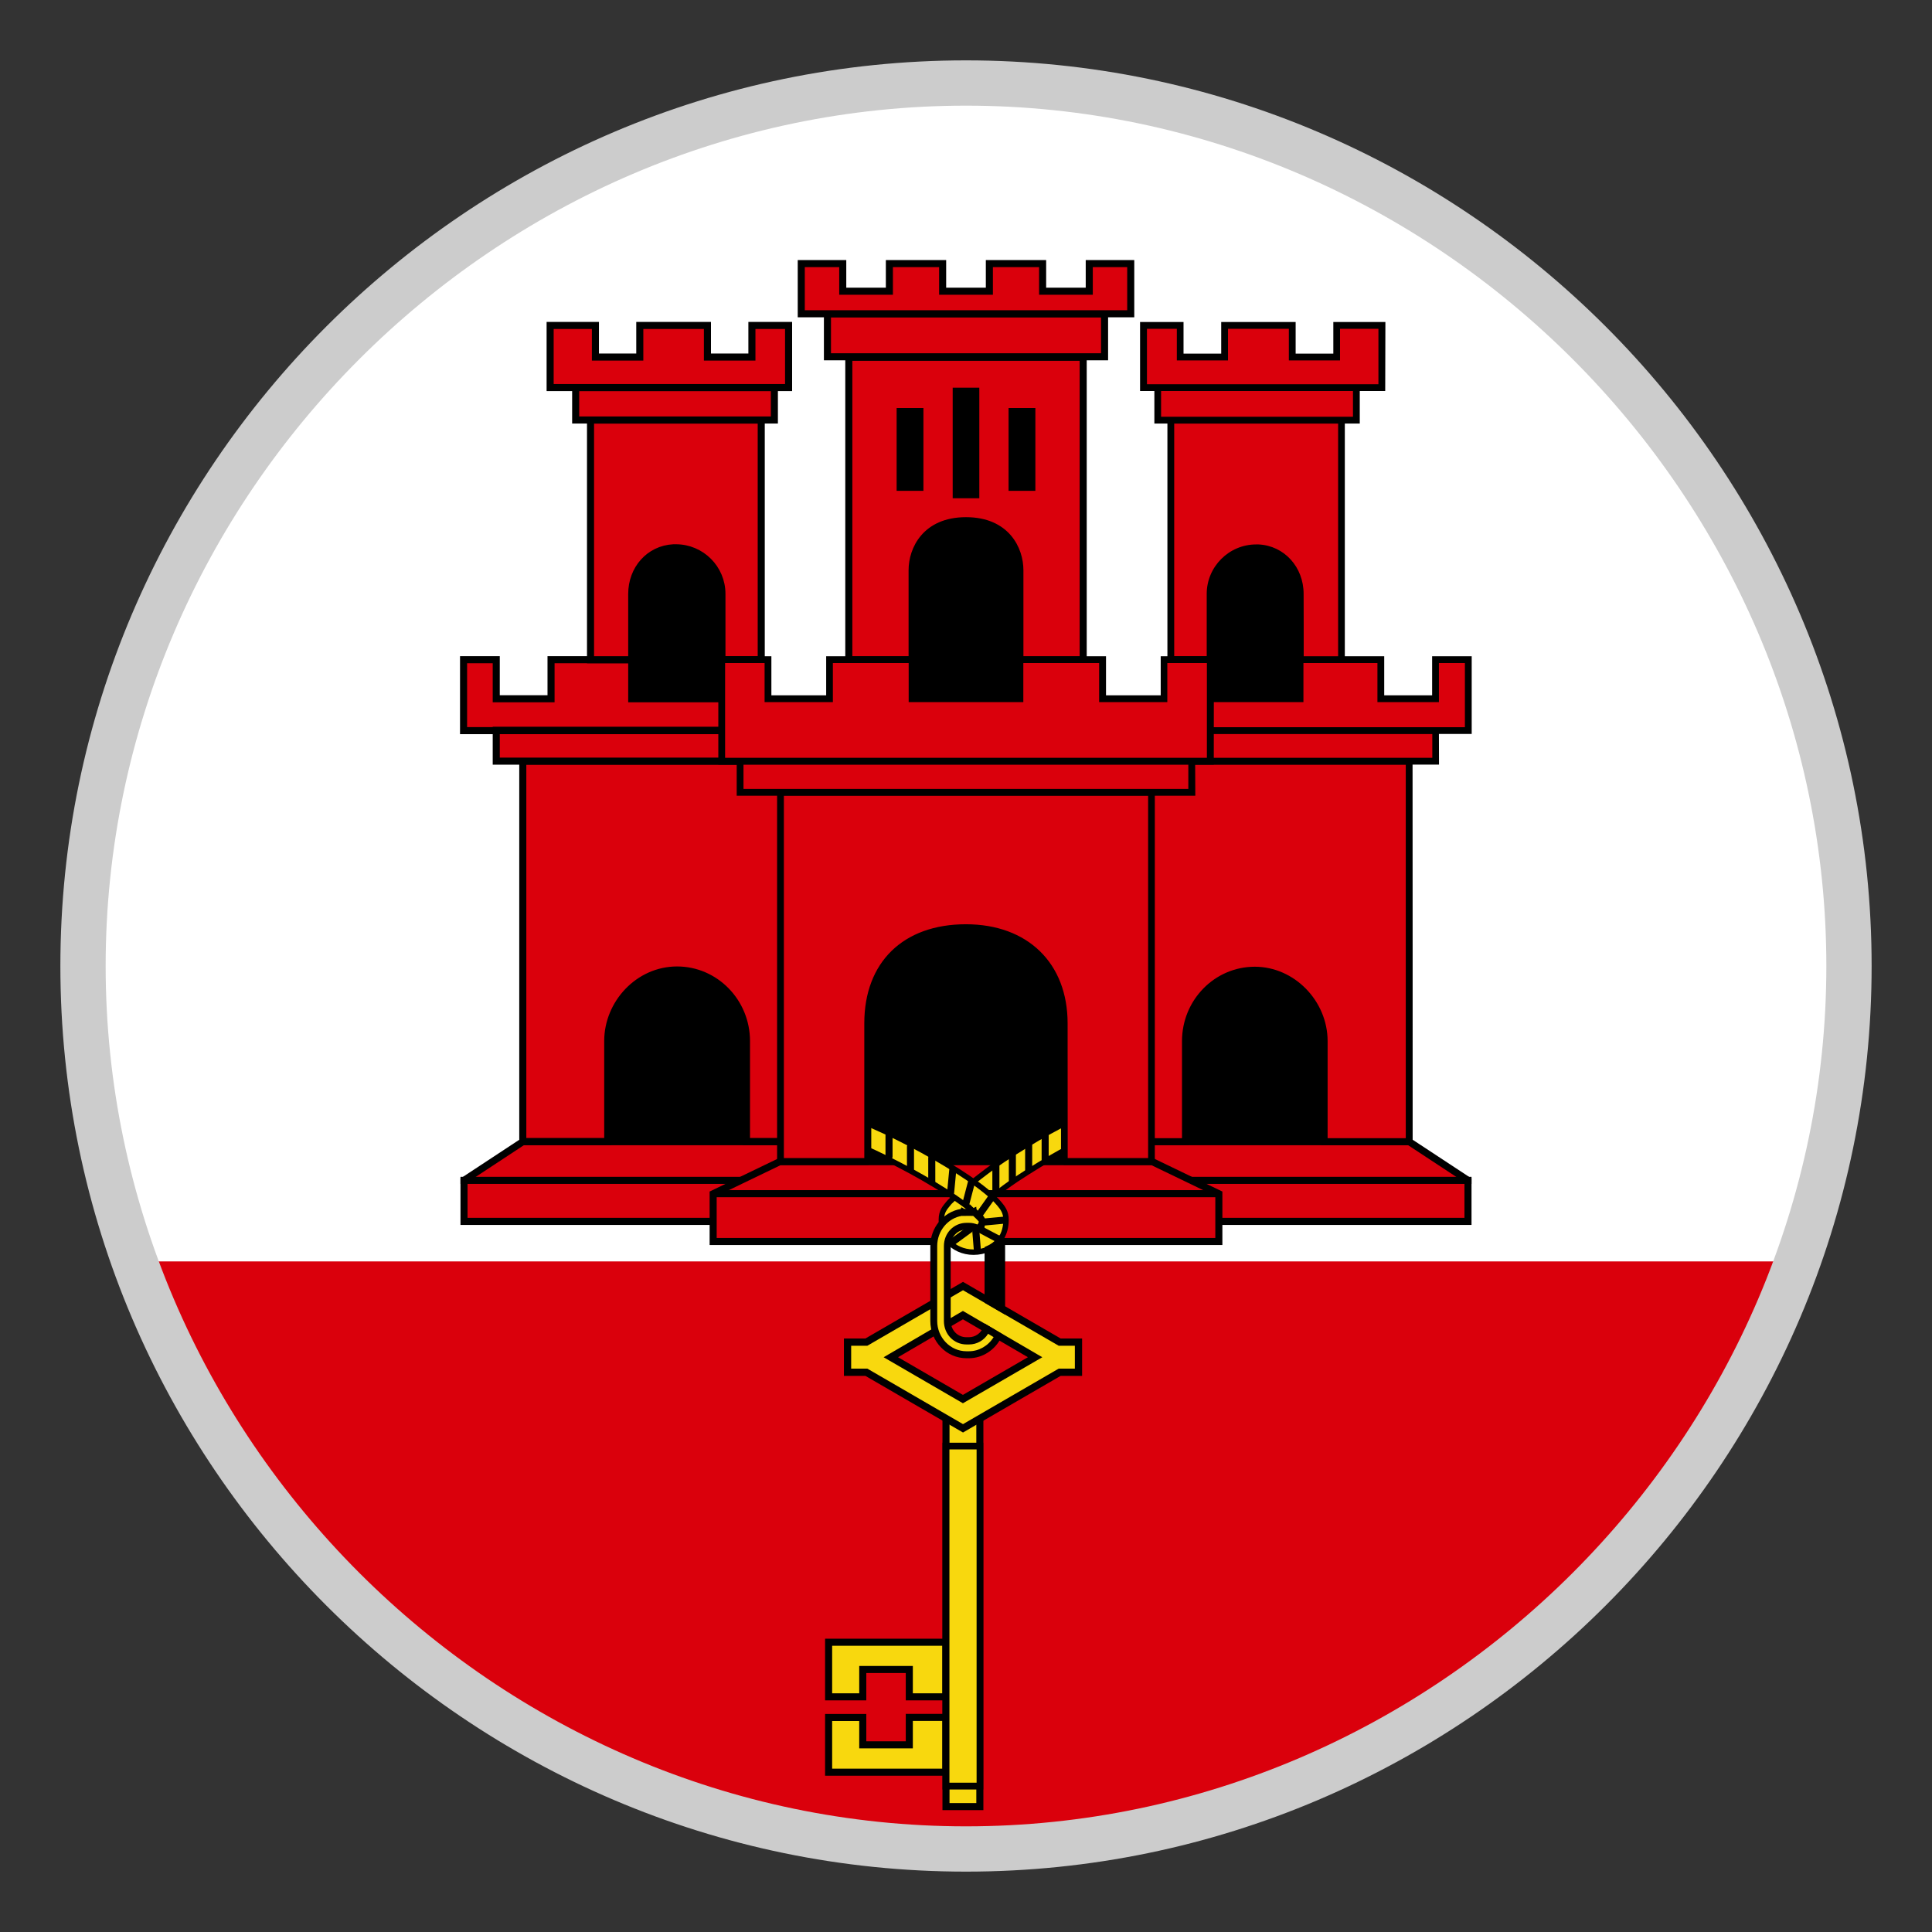 <?xml version="1.0" encoding="utf-8"?>
<svg version="1.1" id="Layer_1" xmlns="http://www.w3.org/2000/svg" xmlns:xlink="http://www.w3.org/1999/xlink" x="0px" y="0px"
	 viewBox="-22 -22 64 64" style="enable-background:new 0 0 20 20;" xml:space="preserve">
<rect x="-22" y="-22" width="64" height="64" fill="#333333" stroke="none"/>
<style type="text/css">
	.st0{fill:#FFFFFF;stroke:#B6B6B6;stroke-width:0.15;stroke-miterlimit:10;}
	.st1{fill:#DA000C;}
	.st2{fill:#F8D80E;}
	.st3{fill:none;stroke:#000000;stroke-width:0.234;}
	.st4{fill:none;stroke:#000000;stroke-width:0.234;stroke-linecap:square;}
	.st5{fill:none;}
	.st6{fill:none;stroke:#000000;stroke-width:0.18;}
	.st7{fill:none;stroke:#000000;stroke-width:0.234;stroke-linecap:round;}
	.st8{fill:none;stroke:#000000;stroke-width:0.24;}
	.st9{fill:#CCCCCC;}
</style>
<circle class="st0" cx="10" cy="10" r="28.8"/>
<path class="st1" d="M37.057,19.786h-54.114C-13.049,30.868-2.465,38.8,10,38.8
	S33.049,30.868,37.057,19.786z"/>
<path class="st2" d="M5.449,34.891v1.815H9.337v-1.815H8.122v0.909H6.58v-0.906H5.449
	V34.891z M5.449,32.401v1.809H6.58v-0.906h1.542v0.906H9.337v-1.809H5.449z"/>
<path class="st3" d="M5.449,34.891v1.815H9.337v-1.815H8.122v0.909H6.58v-0.906H5.449
	V34.891z M5.449,32.401v1.809H6.58v-0.906h1.542v0.906H9.337v-1.809H5.449z"/>
<rect x="-3.371" y="7.369" width="26.745" height="9.9"/>
<polyline class="st1" points="4.111,15.82 -4.682,15.82 -6.629,17.101 -6.629,18.46 
	4.111,18.46 "/>
<polyline class="st4" points="4.111,15.82 -4.682,15.82 -6.629,17.101 -6.629,18.46 
	4.111,18.46 "/>
<polyline class="st1" points="15.889,15.82 24.682,15.82 26.629,17.101 26.629,18.46 
	15.889,18.46 "/>
<polyline class="st4" points="15.889,15.82 24.682,15.82 26.629,17.101 26.629,18.46 
	15.889,18.46 "/>
<line class="st5" x1="-6.629" y1="17.101" x2="26.629" y2="17.101"/>
<line class="st4" x1="-6.629" y1="17.101" x2="26.629" y2="17.101"/>
<polygon class="st1" points="3.826,16.483 1.624,17.545 1.624,19.126 10,19.126 18.376,19.126 
	18.376,17.545 16.174,16.483 10,16.483 "/>
<polygon class="st3" points="3.826,16.483 1.624,17.545 1.624,19.126 10,19.126 18.376,19.126 
	18.376,17.545 16.174,16.483 10,16.483 "/>
<path class="st2" d="M13.891,14.956c-0.303,0.09-0.684,0.282-1.152,0.54
	s-1.005,0.588-1.512,0.921c-0.375,0.249-0.687,0.495-0.999,0.738
	c-0.108,0.084-0.255,0.174-0.351,0.252c-0.108,0.096-0.183,0.183-0.273,0.273
	c-0.057,0.06-0.135,0.117-0.18,0.177c-0.12,0.147-0.24,0.273-0.24,0.54
	c0,0.048,0,0.099,0.006,0.147c0.177-0.21,0.423-0.354,0.702-0.387
	c0.003,0,0.006,0,0.009,0c0.006,0,0.021,0,0.03,0h0.006c0.03-0.003,0.048,0,0.078,0
	s0.048-0.003,0.078,0c0.042,0.003,0.081,0.015,0.12,0.021
	c0.015-0.015,0.027-0.03,0.042-0.042c0.051-0.045,0.078-0.081,0.141-0.132
	c0.123-0.108,0.327-0.24,0.483-0.36c0.252-0.192,0.486-0.378,0.786-0.576
	c0.489-0.324,1.008-0.639,1.455-0.888c0.447-0.249,0.843-0.426,0.999-0.471
	L13.891,14.956z"/>
<path class="st6" d="M13.891,14.956c-0.303,0.09-0.684,0.282-1.152,0.54
	s-1.005,0.588-1.512,0.921c-0.375,0.249-0.687,0.495-0.999,0.738
	c-0.108,0.084-0.255,0.174-0.351,0.252c-0.108,0.096-0.183,0.183-0.273,0.273
	c-0.057,0.06-0.135,0.117-0.18,0.177c-0.12,0.147-0.24,0.273-0.24,0.54
	c0,0.048,0,0.099,0.006,0.147c0.177-0.21,0.423-0.354,0.702-0.387
	c0.003,0,0.006,0,0.009,0c0.006,0,0.021,0,0.03,0h0.006c0.03-0.003,0.048,0,0.078,0
	s0.048-0.003,0.078,0c0.042,0.003,0.081,0.015,0.12,0.021
	c0.015-0.015,0.027-0.03,0.042-0.042c0.051-0.045,0.078-0.081,0.141-0.132
	c0.123-0.108,0.327-0.24,0.483-0.36c0.252-0.192,0.486-0.378,0.786-0.576
	c0.489-0.324,1.008-0.639,1.455-0.888c0.447-0.249,0.843-0.426,0.999-0.471
	L13.891,14.956z"/>
<line class="st7" x1="10.99" y1="16.612" x2="10.99" y2="17.494"/>
<line class="st7" x1="11.536" y1="16.228" x2="11.536" y2="17.101"/>
<line class="st7" x1="12.076" y1="15.889" x2="12.076" y2="16.759"/>
<line class="st7" x1="12.622" y1="15.556" x2="12.622" y2="16.45"/>
<line class="st5" x1="1.621" y1="17.542" x2="18.379" y2="17.542"/>
<line class="st3" x1="1.621" y1="17.542" x2="18.379" y2="17.542"/>
<path class="st1" d="M0.43,10.132c1.263,0,2.298,1.053,2.298,2.355v3.327h1.653V3.214
	h-9.063v12.6h2.814v-3.327C-1.868,11.239-0.851,10.132,0.43,10.132z"/>
<path class="st4" d="M0.43,10.132c1.263,0,2.298,1.053,2.298,2.355v3.327h1.653V3.214
	h-9.063v12.6h2.814v-3.327C-1.868,11.239-0.851,10.132,0.43,10.132z"/>
<rect x="-1.58" y="-5.306" width="4.167" height="7.641"/>
<path class="st1" d="M-5.561,2.191h7.869v1.023h-7.869V2.191z M2.575,1.147H-1.073v-1.293
	h-2.673v1.293h-1.815v-1.293h-1.083v2.349h9.219"/>
<path class="st3" d="M-5.561,2.191h7.869v1.023h-7.869V2.191z M2.575,1.147H-1.073v-1.293
	h-2.673v1.293h-1.815v-1.293h-1.083v2.349h9.219"/>
<path class="st1" d="M-2.438-8.084v7.938H-1.073v-2.181c0-0.819,0.576-1.485,1.383-1.527
	c0.027,0,0.051,0,0.078,0c0.843,0,1.527,0.684,1.527,1.527v2.181h1.302v-7.938H-2.438z
	"/>
<path class="st3" d="M-2.438-8.084v7.938H-1.073v-2.181c0-0.819,0.576-1.485,1.383-1.527
	c0.027,0,0.051,0,0.078,0c0.843,0,1.527,0.684,1.527,1.527v2.181h1.302v-7.938H-2.438z
	"/>
<rect x="6.58" y="-10.172" width="6.597" height="11.985"/>
<path class="st1" d="M11.527-8.366h0.654v2.508h-0.654V-8.366z M7.819-8.366h0.654v2.508
	H7.819V-8.366z M9.676-9.041H10h0.324V-5.612H10H9.676V-9.041z M6.118-10.166v10.026
	h2.097v-2.973c0-0.684,0.441-1.638,1.785-1.638c1.347,0,1.785,0.954,1.785,1.638v2.976
	h2.097v-10.029H10H6.118z"/>
<path class="st3" d="M11.527-8.366h0.654v2.508h-0.654V-8.366z M7.819-8.366h0.654v2.508
	H7.819V-8.366z M9.676-9.041H10h0.324V-5.612H10H9.676V-9.041z M6.118-10.166v10.026
	h2.097v-2.973c0-0.684,0.441-1.638,1.785-1.638c1.347,0,1.785,0.954,1.785,1.638v2.976
	h2.097v-10.029H10H6.118z"/>
<polygon class="st1" points="5.41,-11.606 5.41,-10.181 10,-10.181 14.59,-10.181 
	14.59,-11.606 10,-11.606 "/>
<polygon class="st4" points="5.41,-11.606 5.41,-10.181 10,-10.181 14.59,-10.181 
	14.59,-11.606 10,-11.606 "/>
<polygon class="st1" points="4.543,-13.268 4.543,-11.606 10,-11.606 15.457,-11.606 
	15.457,-13.268 14.083,-13.268 14.083,-12.353 12.538,-12.353 12.538,-13.268 
	10.774,-13.268 10.774,-12.353 10,-12.353 9.226,-12.353 9.226,-13.268 7.462,-13.268 
	7.462,-12.353 5.917,-12.353 5.917,-13.268 "/>
<polygon class="st4" points="4.543,-13.268 4.543,-11.606 10,-11.606 15.457,-11.606 
	15.457,-13.268 14.083,-13.268 14.083,-12.353 12.538,-12.353 12.538,-13.268 
	10.774,-13.268 10.774,-12.353 10,-12.353 9.226,-12.353 9.226,-13.268 7.462,-13.268 
	7.462,-12.353 5.917,-12.353 5.917,-13.268 "/>
<rect x="-2.93" y="-9.161" class="st1" width="6.582" height="1.074"/>
<rect x="-2.93" y="-9.161" class="st4" width="6.582" height="1.074"/>
<polygon class="st1" points="-3.776,-11.219 -3.776,-9.161 4.123,-9.161 4.123,-11.219 
	2.908,-11.219 2.908,-10.172 1.435,-10.172 1.435,-11.219 -0.806,-11.219 
	-0.806,-10.172 -2.276,-10.172 -2.276,-11.219 "/>
<polygon class="st4" points="-3.776,-11.219 -3.776,-9.161 4.123,-9.161 4.123,-11.219 
	2.908,-11.219 2.908,-10.172 1.435,-10.172 1.435,-11.219 -0.806,-11.219 
	-0.806,-10.172 -2.276,-10.172 -2.276,-11.219 "/>
<rect x="9.337" y="24.772" class="st2" width="1.122" height="13.074"/>
<rect x="9.337" y="24.772" class="st3" width="1.122" height="13.074"/>
<path class="st2" d="M6.7,22.459H6.076v0.999h0.624L9.901,25.315l3.201-1.857h0.624
	v-0.999h-0.624L9.901,20.602L6.7,22.459z M9.898,21.565l2.391,1.395l-2.391,1.386
	l-2.388-1.386L9.898,21.565z"/>
<path class="st8" d="M6.7,22.459H6.076v0.999h0.624L9.901,25.315l3.201-1.857h0.624
	v-0.999h-0.624L9.901,20.602L6.7,22.459z M9.898,21.565l2.391,1.395l-2.391,1.386
	l-2.388-1.386L9.898,21.565z"/>
<path class="st2" d="M6.148,14.986l-0.264,0.744c0.864,0.312,2.091,0.918,3.072,1.512
	c0.492,0.297,0.921,0.588,1.215,0.828c0.147,0.12,0.261,0.234,0.324,0.309
	c0.009,0.009,0.018,0.021,0.021,0.03c0,0.003,0,0.006,0,0.006
	c0.006,0.012,0.012,0.021,0.015,0.03c-0.006,0.051-0.015,0.105-0.03,0.141
	c0,0.003-0.006,0.012-0.009,0.015v0.006l-0.006,0.006
	c-0.006,0.006-0.009,0.015-0.015,0.021c0,0-0.006,0.006-0.009,0.006
	c0,0.003-0.006,0.006-0.006,0.009c-0.003,0.003-0.012,0.006-0.015,0.009
	c-0.006,0.003-0.015,0.012-0.021,0.015c-0.033,0.015-0.084,0.021-0.171,0.021
	c-0.048,0-0.09-0.009-0.117-0.015c-0.012-0.003-0.027-0.003-0.036-0.009
	c-0.003,0-0.012-0.006-0.015-0.006c-0.009-0.003-0.015-0.009-0.021-0.015
	c-0.003-0.003-0.006-0.006-0.009-0.009l-0.006-0.006
	c-0.003-0.003-0.006-0.012-0.009-0.015h-0.006c0,0-0.006,0-0.009,0s-0.006,0-0.006,0
	c-0.003,0-0.012,0-0.015,0c-0.024,0-0.042-0.003-0.063,0
	c-0.258,0.027-0.477,0.21-0.546,0.465v0.006c0,0,0.006,0.006,0.009,0.009
	s0.012,0.012,0.015,0.015c0.18,0.219,0.489,0.366,0.834,0.366
	c0.366,0,0.684-0.153,0.858-0.381c0.177-0.228,0.219-0.486,0.219-0.696
	c0-0.246-0.108-0.39-0.225-0.528c-0.114-0.138-0.264-0.273-0.435-0.414
	c-0.345-0.282-0.795-0.585-1.308-0.894C8.338,15.949,7.093,15.328,6.148,14.986z"/>
<path class="st6" d="M6.148,14.986l-0.264,0.744c0.864,0.312,2.091,0.918,3.072,1.512
	c0.492,0.297,0.921,0.588,1.215,0.828c0.147,0.12,0.261,0.234,0.324,0.309
	c0.009,0.009,0.018,0.021,0.021,0.03c0,0.003,0,0.006,0,0.006
	c0.006,0.012,0.012,0.021,0.015,0.03c-0.006,0.051-0.015,0.105-0.03,0.141
	c0,0.003-0.006,0.012-0.009,0.015v0.006l-0.006,0.006
	c-0.006,0.006-0.009,0.015-0.015,0.021c0,0-0.006,0.006-0.009,0.006
	c0,0.003-0.006,0.006-0.006,0.009c-0.003,0.003-0.012,0.006-0.015,0.009
	c-0.006,0.003-0.015,0.012-0.021,0.015c-0.033,0.015-0.084,0.021-0.171,0.021
	c-0.048,0-0.09-0.009-0.117-0.015c-0.012-0.003-0.027-0.003-0.036-0.009
	c-0.003,0-0.012-0.006-0.015-0.006c-0.009-0.003-0.015-0.009-0.021-0.015
	c-0.003-0.003-0.006-0.006-0.009-0.009l-0.006-0.006
	c-0.003-0.003-0.006-0.012-0.009-0.015h-0.006c0,0-0.006,0-0.009,0s-0.006,0-0.006,0
	c-0.003,0-0.012,0-0.015,0c-0.024,0-0.042-0.003-0.063,0
	c-0.258,0.027-0.477,0.21-0.546,0.465v0.006c0,0,0.006,0.006,0.009,0.009
	s0.012,0.012,0.015,0.015c0.18,0.219,0.489,0.366,0.834,0.366
	c0.366,0,0.684-0.153,0.858-0.381c0.177-0.228,0.219-0.486,0.219-0.696
	c0-0.246-0.108-0.39-0.225-0.528c-0.114-0.138-0.264-0.273-0.435-0.414
	c-0.345-0.282-0.795-0.585-1.308-0.894C8.338,15.949,7.093,15.328,6.148,14.986z"/>
<line class="st7" x1="9.562" y1="16.756" x2="9.49" y2="17.509"/>
<line class="st7" x1="10.186" y1="17.143" x2="9.994" y2="17.878"/>
<line class="st7" x1="10.855" y1="17.653" x2="10.45" y2="18.223"/>
<line class="st7" x1="11.059" y1="19.039" x2="10.471" y2="18.727"/>
<line class="st7" x1="11.245" y1="18.421" x2="10.57" y2="18.484"/>
<line class="st7" x1="10.375" y1="19.396" x2="10.327" y2="18.805"/>
<line class="st7" x1="10.126" y1="18.721" x2="9.571" y2="19.129"/>
<line class="st7" x1="7.45" y1="15.61" x2="7.45" y2="16.312"/>
<line class="st7" x1="8.866" y1="16.357" x2="8.866" y2="17.152"/>
<line class="st7" x1="8.161" y1="15.985" x2="8.161" y2="16.732"/>
<path class="st2" d="M11.152,19.042c-0.012,0.018-0.024,0.039-0.036,0.057
	c-0.096,0.12-0.228,0.222-0.387,0.288v1.701l0.45,0.258v-2.073
	c0-0.081-0.006-0.159-0.021-0.234C11.161,19.042,11.155,19.042,11.152,19.042z
	 M9.853,18.163c-0.522,0.081-0.921,0.555-0.921,1.113v2.484
	c0,0.612,0.486,1.116,1.083,1.116c0.015,0,0.027,0,0.042,0s0.027,0,0.042,0
	c0.423,0,0.792-0.258,0.972-0.624l-0.387-0.234
	c-0.096,0.24-0.324,0.399-0.585,0.399c-0.012,0-0.021,0-0.03,0
	c-0.003,0-0.012,0-0.015,0s-0.012,0-0.015,0c-0.009,0-0.018,0-0.03,0
	c-0.348,0-0.633-0.288-0.633-0.66v-2.484c0-0.375,0.285-0.654,0.633-0.654
	c0.012,0,0.021,0,0.03,0c0.003,0,0.012,0,0.015,0s0.012,0,0.015,0
	c0.009,0,0.018,0,0.03,0c0.099,0,0.189,0.024,0.273,0.063c0,0,0.006,0,0.009,0
	c0.018-0.003,0.036-0.009,0.048-0.015c0.006-0.003,0.018-0.012,0.021-0.015
	c0-0.003,0.006-0.006,0.006-0.009c0,0,0.006,0,0.009,0c0,0,0.006-0.006,0.009-0.009
	l0.006-0.006c0.006-0.006,0.012-0.015,0.015-0.021V18.601l0.009-0.006
	c0-0.003,0.006-0.012,0.006-0.015c0.015-0.036,0.024-0.09,0.03-0.141
	c-0.003-0.006-0.009-0.018-0.015-0.03v-0.006
	c-0.006-0.009-0.015-0.021-0.021-0.03c-0.045-0.054-0.123-0.126-0.219-0.21
	h-0.006c-0.006-0.003-0.021-0.006-0.03-0.009c0,0-0.006,0-0.009,0s-0.012,0-0.015,0
	h-0.006c-0.006,0-0.012,0-0.015,0c-0.006,0-0.021,0-0.03,0
	c-0.027-0.003-0.048,0-0.078,0c-0.018,0-0.027,0-0.042,0s-0.027,0-0.042,0
	c-0.03,0-0.048-0.003-0.078,0c-0.006,0-0.021,0-0.03,0c-0.003,0-0.012,0-0.015,0
	s-0.006,0-0.006,0c-0.003,0-0.012,0-0.015,0c0,0-0.006,0-0.009,0
	C9.862,18.166,9.856,18.163,9.853,18.163z"/>
<path d="M10.099,22.993h-0.084c-0.66,0-1.197-0.552-1.197-1.236v-2.481
	c0-0.606,0.432-1.128,1.005-1.227l0.03-0.057l0.087,0.054h0.174v-0.165
	l0.135,0.135l0.09-0.042l0.009,0.081l0.039,0.048
	c0.087,0.078,0.162,0.147,0.204,0.198l0.063,0.117l-0.003,0.036
	c-0.009,0.078-0.021,0.132-0.036,0.174v0.06l-0.048,0.018v0.063l-0.102,0.006
	c0,0-0.027,0.012-0.054,0.018l-0.147,0.042v-0.072
	c-0.051-0.021-0.108-0.03-0.168-0.03h-0.084c-0.291,0-0.519,0.237-0.519,0.54
	v2.481c0,0.306,0.228,0.543,0.519,0.543h0.084c0.207,0,0.396-0.129,0.474-0.327
	l0.051-0.126l0.594,0.357l-0.045,0.096C10.972,22.717,10.546,22.993,10.099,22.993z
	 M9.865,18.277L9.865,18.277c-0.465,0.072-0.819,0.501-0.819,0.999V21.757
	c0,0.552,0.435,1.005,0.969,1.005H10.099c0.327,0,0.639-0.18,0.816-0.468
	l-0.183-0.111c-0.135,0.219-0.372,0.354-0.63,0.354h-0.084
	c-0.42,0-0.75-0.339-0.75-0.777v-2.481c0-0.432,0.327-0.771,0.75-0.771h0.084
	c0.099,0,0.189,0.021,0.279,0.057v-0.015l0.03-0.021c0-0.009,0.006-0.03,0.012-0.066
	l-0.003-0.003c-0.051-0.06-0.111-0.114-0.18-0.18l-0.132-0.003
	c-0.021,0-0.021,0.003-0.042,0l-0.177,0.003C9.877,18.28,9.871,18.28,9.865,18.277z
	 M11.296,21.55l-0.681-0.396v-1.842l0.069-0.033
	c0.138-0.057,0.255-0.147,0.342-0.252l0.06-0.102h0.156l0.027,0.09
	c0.018,0.078,0.027,0.162,0.027,0.258V21.55z"/>
<path class="st1" d="M19.57,10.132c-1.263,0-2.298,1.053-2.298,2.355v3.327h-1.653V3.214
	h9.063v12.6H21.868v-3.327C21.868,11.239,20.851,10.132,19.57,10.132z"/>
<path d="M24.796,15.931h-3.039v-3.441c0-1.215-1.002-2.241-2.19-2.241
	c-1.203,0-2.187,1.008-2.187,2.241v3.438h-1.875V3.103h9.288
	C24.796,3.103,24.796,15.931,24.796,15.931z M21.982,15.703h2.586v-12.375h-8.838v12.375
	h1.425v-3.213c0-1.362,1.08-2.466,2.412-2.466c1.308,0,2.412,1.131,2.412,2.466
	v3.213H21.982z"/>
<polygon class="st1" points="2.518,3.214 2.518,4.249 10,4.249 17.482,4.249 17.482,3.214 
	10,3.214 "/>
<path d="M17.596,4.36H2.404V3.1h15.186L17.596,4.36L17.596,4.36z M2.629,4.135
	h14.736V3.325H2.629V4.135z"/>
<rect x="17.413" y="-5.306" width="4.167" height="7.641"/>
<path class="st1" d="M25.561,2.191h-7.869v1.023h7.869V2.191z M17.425,1.147h3.645v-1.293
	h2.676v1.293h1.815v-1.293h1.083v2.349h-9.219"/>
<path d="M25.669,3.328h-8.094V2.317h-0.156V2.089h9.108v-2.124h-0.861v1.293h-2.037
	v-1.293h-2.451v1.293h-3.762V1.036h3.537v-1.296h2.901V1.033h1.587v-1.293h1.311
	v2.574h-1.086L25.669,3.328L25.669,3.328z M17.806,3.103h7.641V2.317h-7.641V3.103
	z"/>
<path class="st1" d="M22.438-8.084v7.938H21.073v-2.181c0-0.819-0.576-1.485-1.383-1.527
	c-0.027,0-0.051,0-0.078,0c-0.843,0-1.527,0.684-1.527,1.527v2.181h-1.302v-7.938
	H22.438z"/>
<path d="M22.549-0.035h-1.59v-2.292c0-0.768-0.546-1.377-1.275-1.413h-0.042
	c-0.807,0-1.443,0.633-1.443,1.413v2.292h-1.527v-8.16h5.877V-0.035z
	 M21.187-0.26h1.14v-7.71h-5.43v7.71h1.077v-2.067
	c0-0.9,0.738-1.638,1.638-1.638h0.081c0.849,0.042,1.491,0.747,1.491,1.638
	C21.187-2.327,21.187-0.26,21.187-0.26z"/>
<polygon class="st1" points="1.906,-0.146 1.906,3.214 10,3.214 18.094,3.214 18.094,-0.146 
	16.561,-0.146 16.561,1.147 14.521,1.147 14.521,-0.146 11.785,-0.146 
	11.785,1.147 10,1.147 8.215,1.147 8.215,-0.146 5.479,-0.146 5.479,1.147 
	3.439,1.147 3.439,-0.146 "/>
<path d="M18.208,3.328H1.795v-3.588h1.758V1.033h1.815v-1.293h2.961V1.033h3.348
	v-1.293h2.961V1.033h1.812v-1.293h1.761L18.208,3.328L18.208,3.328z M2.02,3.103
	h15.96v-3.138h-1.311v1.293h-2.259v-1.293h-2.511v1.293H8.101v-1.293H5.59v1.293
	H3.328v-1.293H2.02V3.103z"/>
<rect x="16.351" y="-9.161" class="st1" width="6.582" height="1.074"/>
<path d="M23.044-7.97h-6.804v-1.302h6.804V-7.97z M16.462-8.195h6.357v-0.852h-6.357
	C16.462-9.047,16.462-8.195,16.462-8.195z"/>
<polygon class="st1" points="23.776,-11.219 23.776,-9.161 15.877,-9.161 15.877,-11.219 
	17.092,-11.219 17.092,-10.172 18.565,-10.172 18.565,-11.219 20.806,-11.219 
	20.806,-10.172 22.276,-10.172 22.276,-11.219 "/>
<path d="M23.887-9.047h-8.121v-2.286h1.44v1.047h1.248v-1.047h2.466v1.047h1.248
	v-1.047h1.725L23.887-9.047L23.887-9.047z M15.991-9.272h7.671v-1.836h-1.272
	v1.047h-1.695v-1.047h-2.016v1.047h-1.695v-1.047h-0.99v1.836H15.991z"/>
<rect x="9.337" y="25.903" class="st2" width="1.122" height="11.265"/>
<path d="M10.57,37.279H9.223V25.792h1.347C10.57,25.792,10.57,37.279,10.57,37.279
	z M9.451,37.054h0.9V26.014H9.451V37.054z"/>
<path class="st1" d="M3.853,4.249v12.228h2.892v-4.575c0-2.157,1.44-3.171,3.255-3.171
	c1.746,0,3.255,1.014,3.255,3.171v4.575h2.889V4.249H10H3.853z"/>
<path d="M16.147,16.588h-2.889c-0.06,0-0.111-0.051-0.111-0.111v-4.575
	c0-2.256-1.623-3.06-3.144-3.06c-1.968,0-3.141,1.143-3.141,3.06v4.575
	c0,0.06-0.051,0.111-0.111,0.111H3.853c-0.06,0-0.111-0.051-0.111-0.111V4.249
	c0-0.06,0.051-0.111,0.111-0.111H16.144c0.06,0,0.111,0.051,0.111,0.111V16.474
	C16.258,16.537,16.207,16.588,16.147,16.588z M13.369,16.363h2.664v-12h-12.066v12h2.664
	v-4.464c0-2.025,1.29-3.282,3.366-3.282c2.049,0,3.369,1.29,3.369,3.282
	L13.369,16.363L13.369,16.363z"/>
<path class="st9" d="M10-18.5c15.6,0,28.5,12.9,28.5,28.5S25.6,38.5,10,38.5S-18.5,25.6-18.5,10
	S-5.6-18.5,10-18.5 M10-20C-6.5-20-20-6.5-20,10s13.5,30,30,30s30-13.5,30-30S26.5-20,10-20L10-20z"/>
</svg>
